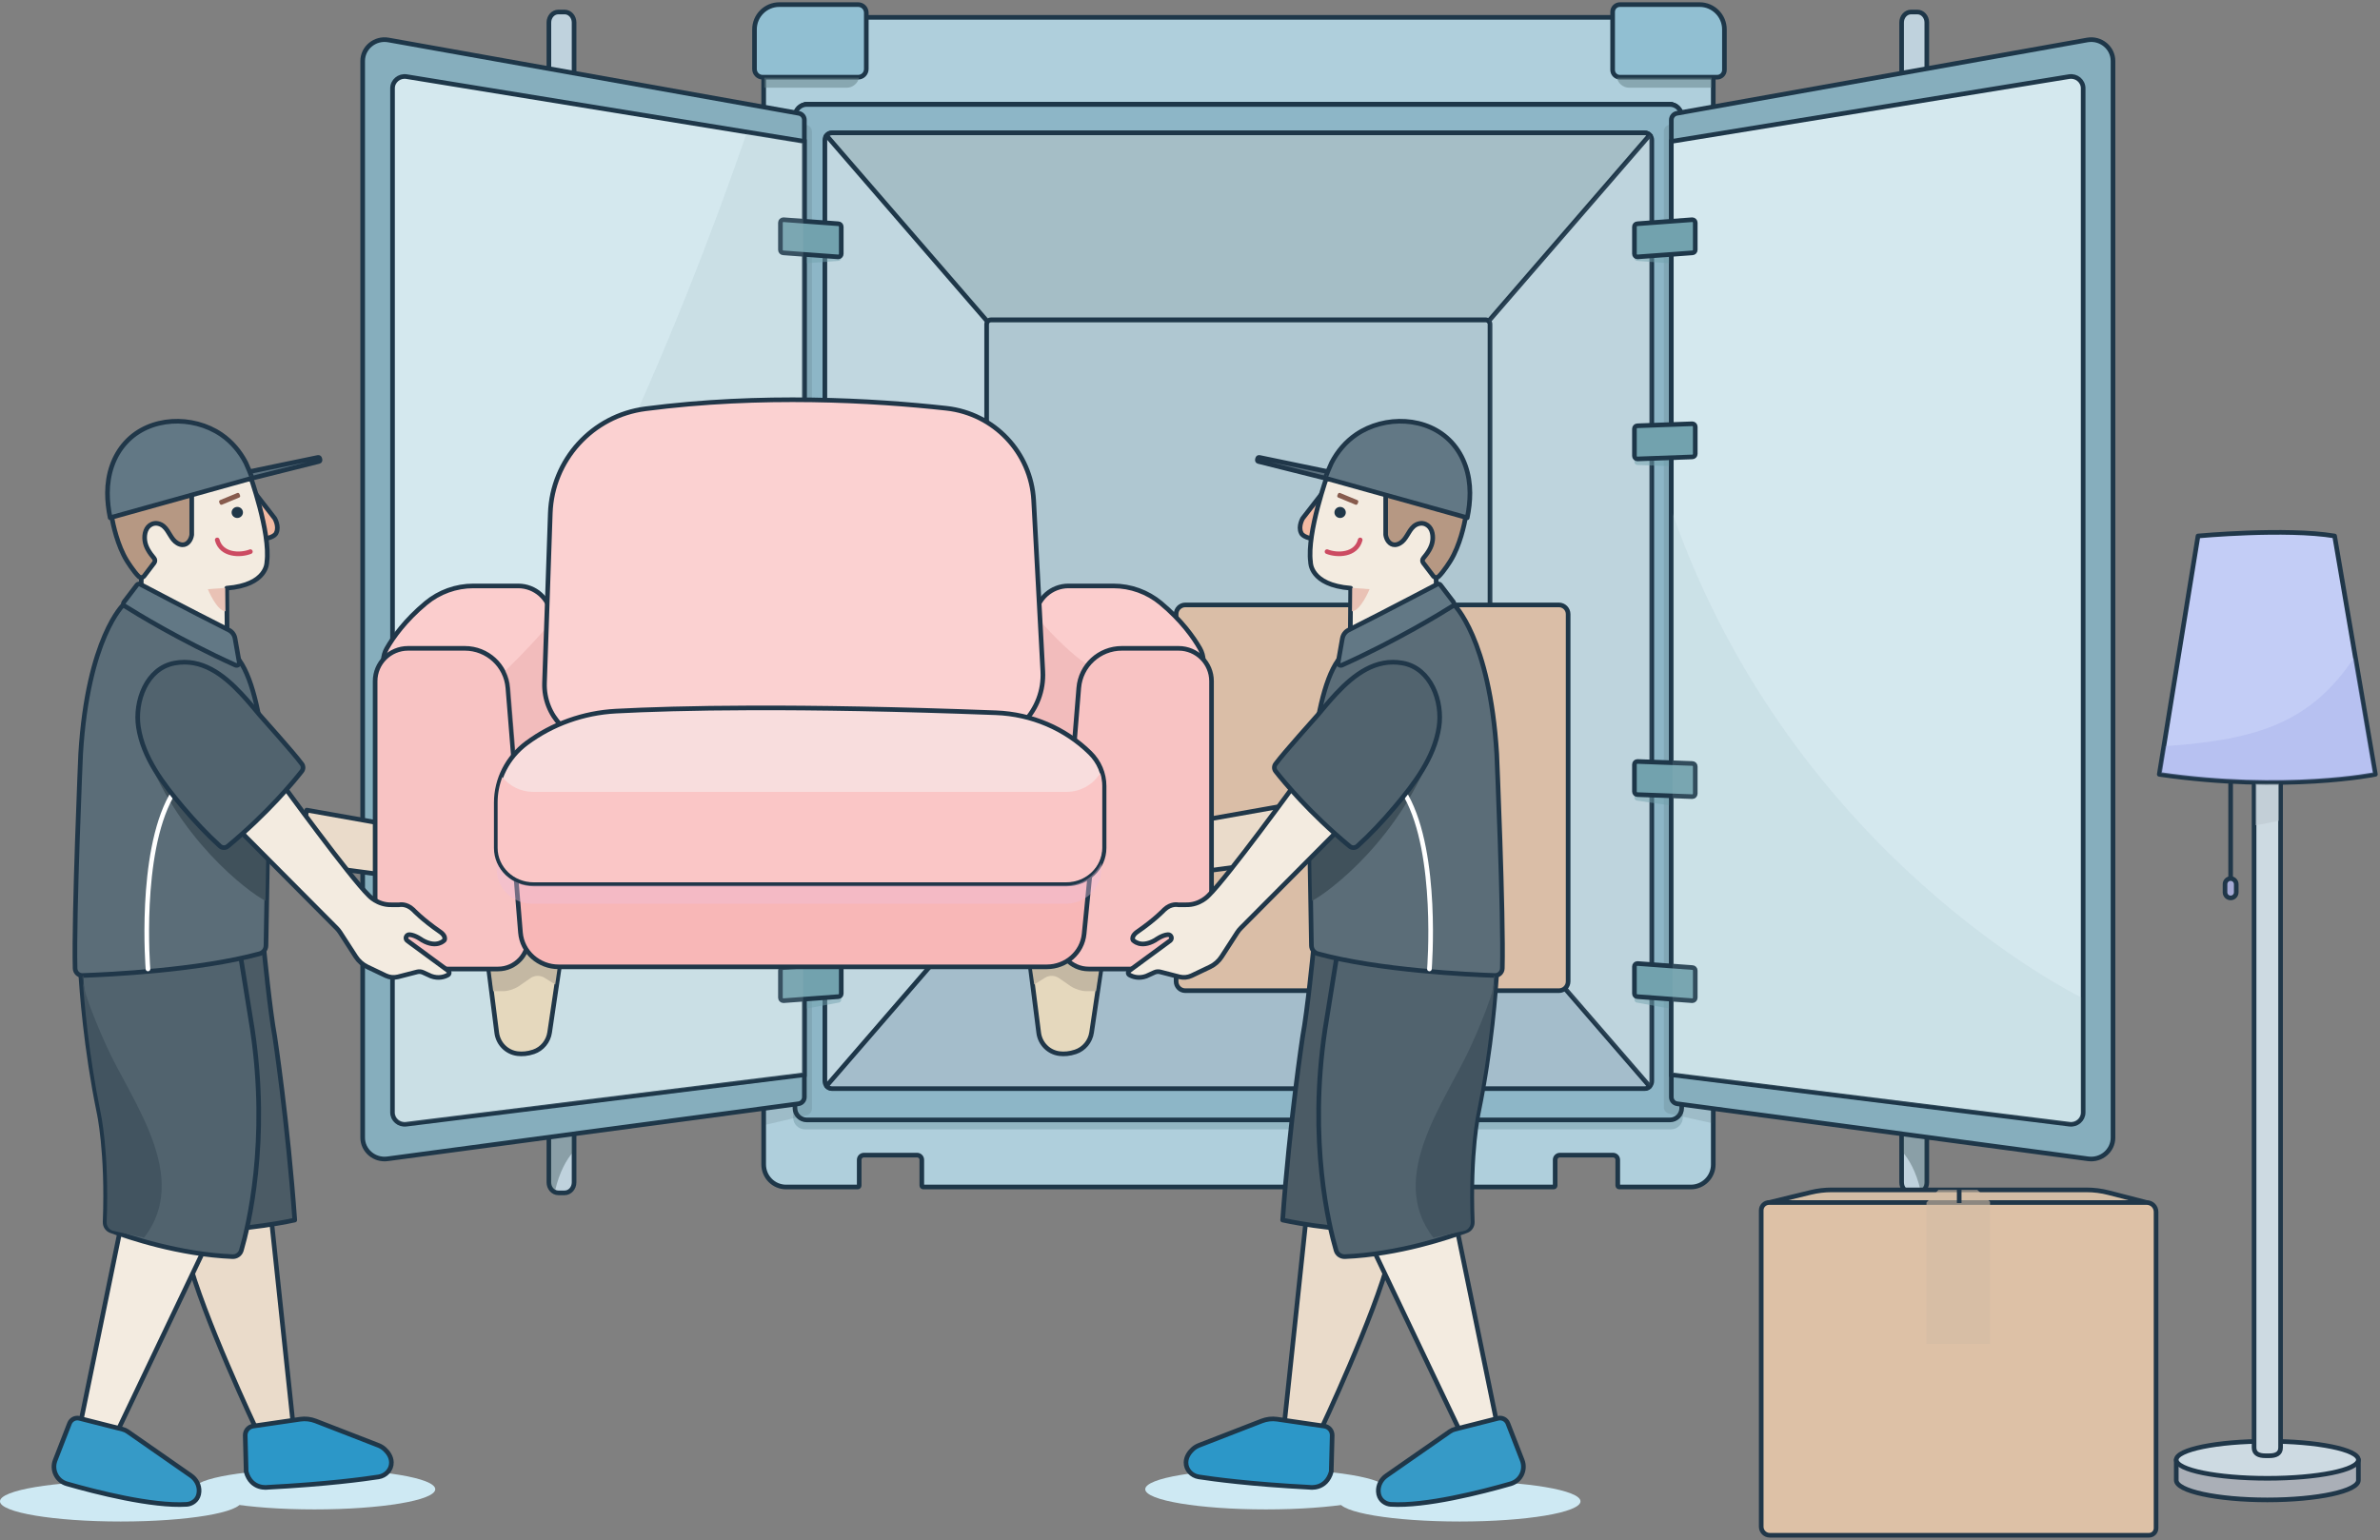 <svg width="771" height="499" viewBox="0 0 771 499" fill="none" xmlns="http://www.w3.org/2000/svg">
<rect x="0" y="0" width="771" height="499" fill="#808080" stroke="none"/>
<path d="M555.014 12.916V377.323C555.014 381.35 551.758 384.615 547.742 384.615H524.554C524.287 384.615 524.07 384.398 524.07 384.13V375.811C524.07 374.968 523.383 374.278 522.542 374.278H505.319C504.479 374.278 503.792 374.968 503.792 375.811V384.13C503.792 384.398 503.575 384.615 503.309 384.615H299.101C298.834 384.615 298.618 384.398 298.618 384.13V375.811C298.618 374.968 297.931 374.278 297.08 374.278H279.867C279.027 374.278 278.339 374.968 278.339 375.811V384.13C278.339 384.398 278.122 384.615 277.856 384.615H254.667C250.644 384.615 247.395 381.347 247.395 377.323V12.916C247.395 8.889 250.651 5.624 254.667 5.624H547.742C551.756 5.624 555.014 8.882 555.014 12.916Z" fill="#AFCFDC" stroke="#1E3749" stroke-width="1.5" stroke-miterlimit="10"/>
<path d="M277.994 25.017H247.06C245.602 25.017 244.419 23.831 244.419 22.369V9.545C244.419 5.096 248.016 1.489 252.453 1.489H277.994C279.452 1.489 280.635 2.675 280.635 4.137V22.369C280.635 23.831 279.453 25.017 277.994 25.017Z" fill="#91BFD2" stroke="#1E3749" stroke-width="1.5" stroke-miterlimit="10"/>
<path d="M524.766 25.017H556.274C557.573 25.017 558.627 23.96 558.627 22.657V9.546C558.627 5.097 555.03 1.49 550.592 1.49H524.764C523.465 1.49 522.411 2.547 522.411 3.85V22.657C522.413 23.96 523.465 25.017 524.766 25.017Z" fill="#91BFD2" stroke="#1E3749" stroke-width="1.5" stroke-miterlimit="10"/>
<path d="M540.711 362.107H261.698C259.585 362.107 257.872 360.39 257.872 358.271V37.59C257.872 35.471 259.585 33.754 261.698 33.754H540.711C542.824 33.754 544.536 35.471 544.536 37.59V358.271C544.536 360.39 542.824 362.107 540.711 362.107Z" fill="white" stroke="#1E3749" stroke-width="1.5" stroke-miterlimit="10"/>
<path d="M545.142 358.272V362.112C545.142 364.225 543.422 365.942 541.292 365.942H260.798C258.668 365.942 256.948 364.226 256.948 362.112V358.272C256.948 360.386 258.668 362.112 260.798 362.112H541.292C543.422 362.112 545.142 360.386 545.142 358.272Z" fill="#7FA4B0" fill-opacity="0.6" style="mix-blend-mode:multiply"/>
<path d="M540.78 362.107H261.699C259.585 362.107 257.872 360.39 257.872 358.271V37.59C257.872 35.471 259.586 33.754 261.699 33.754H540.779C542.891 33.754 544.604 35.471 544.604 37.59V358.271C544.605 360.39 542.892 362.107 540.78 362.107Z" fill="#82A8B5" stroke="#1E3749" stroke-width="1.5" stroke-miterlimit="10"/>
<path d="M523.784 25.159H554.472V28.423H527.784C525.845 28.423 524.173 27.059 523.784 25.159Z" fill="#628187" fill-opacity="0.5" style="mix-blend-mode:multiply"/>
<path d="M278.277 25.159H247.589V28.423H274.278C276.217 28.423 277.889 27.059 278.277 25.159Z" fill="#628187" fill-opacity="0.5" style="mix-blend-mode:multiply"/>
<path d="M540.953 362.877H261.361C259.243 362.877 257.527 361.156 257.527 359.033V37.686C257.527 35.562 259.243 33.842 261.361 33.842H540.952C543.069 33.842 544.785 35.562 544.785 37.686V359.033C544.786 361.156 543.07 362.877 540.953 362.877Z" fill="#8DB6C7" stroke="#1E3749" stroke-width="1.5" stroke-miterlimit="10"/>
<g opacity="0.3">
<path d="M263.022 42.615V359.224C263.022 360.321 262.213 361.248 261.129 361.392L247.887 364.474V38.084L261.22 40.467C262.266 40.65 263.022 41.558 263.022 42.615Z" fill="#3A5356" fill-opacity="0.5" style="mix-blend-mode:multiply"/>
</g>
<path d="M532.774 352.649H269.539C268.258 352.649 267.217 351.606 267.217 350.321V45.373C267.217 44.088 268.258 43.045 269.539 43.045H532.775C534.057 43.045 535.097 44.088 535.097 45.373V350.321C535.097 351.606 534.056 352.649 532.774 352.649Z" fill="#C1D7E0" stroke="#1E3749" stroke-width="1.5" stroke-miterlimit="10"/>
<path d="M481.278 292.082H321.035C320.255 292.082 319.621 291.447 319.621 290.664V105.029C319.621 104.247 320.254 103.611 321.035 103.611H481.278C482.059 103.611 482.692 104.246 482.692 105.029V290.664C482.692 291.447 482.059 292.082 481.278 292.082Z" fill="#AFC7D1" stroke="#1E3749" stroke-width="1.5" stroke-miterlimit="10"/>
<path d="M534.431 43.745L482.268 104.024C482.013 103.769 481.66 103.613 481.275 103.613H321.036C320.573 103.613 320.155 103.835 319.894 104.187L267.737 43.908C268.161 43.386 268.807 43.046 269.539 43.046H532.773C533.426 43.046 534.013 43.314 534.431 43.745Z" fill="#A5BEC6" stroke="#1E3749" stroke-width="1.5" stroke-miterlimit="10"/>
<path d="M534.431 352.04L482.268 291.761C482.013 292.016 481.66 292.172 481.275 292.172H321.036C320.573 292.172 320.155 291.95 319.894 291.598L267.737 351.877C268.161 352.399 268.807 352.739 269.539 352.739H532.773C533.426 352.739 534.013 352.471 534.431 352.04Z" fill="#A4BDCB" stroke="#1E3749" stroke-width="1.5" stroke-miterlimit="10" stroke-linejoin="round"/>
<path d="M182.913 386.51H180.872C179.181 386.51 177.812 384.987 177.812 383.109V7.291C177.812 5.413 179.181 3.89 180.872 3.89H182.913C184.603 3.89 185.974 5.413 185.974 7.291V383.109C185.973 384.987 184.602 386.51 182.913 386.51Z" fill="#BFD2DD" stroke="#1E3749" stroke-width="1.5" stroke-miterlimit="10"/>
<g opacity="0.4">
<path d="M178.296 356.602V383.122C178.296 384.286 178.918 385.33 179.831 385.787C181.245 379.549 183.646 375.677 185.478 373.482V356.155L178.296 356.602Z" fill="#3A5356" style="mix-blend-mode:multiply"/>
</g>
<path d="M117.49 368.611V19.777C117.49 15.449 121.495 12.179 125.843 12.957L258.772 36.712C259.815 36.898 260.574 37.805 260.574 38.865V355.472C260.574 356.567 259.765 357.492 258.68 357.638L125.535 375.482C121.28 376.053 117.49 372.815 117.49 368.611Z" fill="#86AEBD" stroke="#1E3749" stroke-width="1.5" stroke-miterlimit="10"/>
<g opacity="0.5">
<path d="M253.788 85.849L271.556 84.543C272.09 84.543 272.523 84.109 272.523 83.573V74.772C272.523 74.237 272.09 73.802 271.556 73.802L253.788 75.108C253.254 75.108 252.821 75.542 252.821 76.078V84.879C252.821 85.415 253.254 85.849 253.788 85.849Z" fill="#72A2AE" style="mix-blend-mode:multiply"/>
</g>
<g opacity="0.5">
<path d="M253.788 151.314L271.556 150.661C272.09 150.661 272.523 150.228 272.523 149.692V140.891C272.523 140.355 272.09 139.92 271.556 139.92L253.788 140.573C253.254 140.573 252.821 141.008 252.821 141.544V150.345C252.821 150.881 253.254 151.314 253.788 151.314Z" fill="#72A2AE" style="mix-blend-mode:multiply"/>
</g>
<g opacity="0.5">
<path d="M271.556 259.431L253.788 262.043C253.254 262.043 252.821 261.609 252.821 261.073V252.271C252.821 251.736 253.254 251.302 253.788 251.302L271.556 248.69C272.09 248.69 272.523 249.124 272.523 249.659V258.461C272.523 258.997 272.09 259.431 271.556 259.431Z" fill="#72A2AE" style="mix-blend-mode:multiply"/>
</g>
<g opacity="0.5">
<path d="M271.556 324.897L253.788 328.161C253.254 328.161 252.821 327.726 252.821 327.191V318.391C252.821 317.855 253.254 317.42 253.788 317.42L271.556 314.156C272.09 314.156 272.523 314.59 272.523 315.126V323.926C272.523 324.463 272.09 324.897 271.556 324.897Z" fill="#72A2AE" style="mix-blend-mode:multiply"/>
</g>
<path d="M127.16 28.615V360.455C127.16 362.78 129.256 364.57 131.61 364.255L260.574 348.231V45.823L131.721 24.831C129.333 24.442 127.16 26.245 127.16 28.615Z" fill="#D4E8EE" stroke="#1E3749" stroke-width="1.5" stroke-miterlimit="10"/>
<path d="M271.556 83.237L253.788 81.931C253.254 81.931 252.821 81.497 252.821 80.962V72.16C252.821 71.625 253.254 71.191 253.788 71.191L271.556 72.496C272.09 72.496 272.523 72.931 272.523 73.466V82.268C272.523 82.803 272.09 83.237 271.556 83.237Z" fill="#72A2AE" stroke="#1E3749" stroke-width="1.5" stroke-miterlimit="10"/>
<path d="M271.556 148.703L253.788 148.05C253.254 148.05 252.821 147.616 252.821 147.081V138.279C252.821 137.744 253.254 137.309 253.788 137.309L271.556 137.962C272.09 137.962 272.523 138.396 272.523 138.932V147.734C272.523 148.269 272.09 148.703 271.556 148.703Z" fill="#72A2AE" stroke="#1E3749" stroke-width="1.5" stroke-miterlimit="10"/>
<path d="M271.556 257.472L253.788 258.125C253.254 258.125 252.821 257.691 252.821 257.155V248.354C252.821 247.818 253.254 247.385 253.788 247.385L271.556 246.732C272.09 246.732 272.523 247.165 272.523 247.701V256.502C272.523 257.038 272.09 257.472 271.556 257.472Z" fill="#72A2AE" stroke="#1E3749" stroke-width="1.5" stroke-miterlimit="10"/>
<path d="M271.556 322.938L253.788 324.244C253.254 324.244 252.821 323.809 252.821 323.273V314.473C252.821 313.938 253.254 313.503 253.788 313.503L271.556 312.197C272.09 312.197 272.523 312.631 272.523 313.167V321.968C272.523 322.504 272.09 322.938 271.556 322.938Z" fill="#72A2AE" stroke="#1E3749" stroke-width="1.5" stroke-miterlimit="10"/>
<g opacity="0.2">
<path d="M127.757 270.95V360.513C127.757 361.461 128.171 362.367 128.894 363.001C129.646 363.659 130.649 363.96 131.655 363.827L260.192 347.851V46.292L241.834 43.298C219.479 107.91 181.581 199.694 127.757 270.95Z" fill="#9FB9C1" style="mix-blend-mode:multiply"/>
</g>
<path opacity="0.1" d="M535.068 45.245V350.192C535.068 350.864 534.781 351.478 534.324 351.896L482.166 291.617C482.473 291.356 482.663 290.964 482.663 290.54V104.904C482.663 104.512 482.506 104.159 482.245 103.898L534.402 43.619C534.813 44.043 535.068 44.605 535.068 45.245Z" fill="#A3BDC6" stroke="#1E3749" stroke-width="1.5" stroke-miterlimit="10"/>
<g opacity="0.3">
<path d="M539 42.526V358.757C539 359.852 539.856 360.778 541.002 360.922L555 364V38L540.905 40.38C539.8 40.563 539 41.469 539 42.526Z" fill="#3A5356" fill-opacity="0.5" style="mix-blend-mode:multiply"/>
</g>
<path d="M619.087 386.51H621.128C622.819 386.51 624.188 384.987 624.188 383.109V7.291C624.188 5.413 622.819 3.89 621.128 3.89H619.087C617.397 3.89 616.026 5.413 616.026 7.291V383.109C616.026 384.987 617.397 386.51 619.087 386.51Z" fill="#BFD2DD" stroke="#1E3749" stroke-width="1.5" stroke-miterlimit="10"/>
<g opacity="0.4">
<path d="M616.522 356.155V373.482C618.355 375.677 620.755 379.549 622.169 385.787C623.081 385.33 623.704 384.286 623.704 383.122V356.602L616.522 356.155Z" fill="#3A5356" style="mix-blend-mode:multiply"/>
</g>
<path d="M684.51 368.611V19.777C684.51 15.449 680.505 12.179 676.156 12.957L543.228 36.711C542.185 36.897 541.426 37.805 541.426 38.864V355.472C541.426 356.566 542.235 357.492 543.32 357.637L676.465 375.483C680.719 376.053 684.51 372.815 684.51 368.611Z" fill="#86AEBD" stroke="#1E3749" stroke-width="1.5" stroke-miterlimit="10"/>
<g opacity="0.5">
<path d="M548.212 85.849L530.444 84.543C529.91 84.543 529.477 84.109 529.477 83.573V74.772C529.477 74.237 529.91 73.802 530.444 73.802L548.212 75.108C548.746 75.108 549.179 75.542 549.179 76.078V84.879C549.179 85.415 548.745 85.849 548.212 85.849Z" fill="#72A2AE" style="mix-blend-mode:multiply"/>
</g>
<g opacity="0.5">
<path d="M548.212 151.314L530.444 150.661C529.91 150.661 529.477 150.228 529.477 149.692V140.891C529.477 140.356 529.91 139.921 530.444 139.921L548.212 140.574C548.746 140.574 549.179 141.008 549.179 141.544V150.345C549.179 150.881 548.745 151.314 548.212 151.314Z" fill="#72A2AE" style="mix-blend-mode:multiply"/>
</g>
<g opacity="0.5">
<path d="M530.444 259.431L548.212 262.043C548.746 262.043 549.179 261.609 549.179 261.073V252.271C549.179 251.736 548.746 251.302 548.212 251.302L530.444 248.69C529.91 248.69 529.477 249.124 529.477 249.659V258.461C529.477 258.997 529.91 259.431 530.444 259.431Z" fill="#72A2AE" style="mix-blend-mode:multiply"/>
</g>
<g opacity="0.5">
<path d="M530.444 324.897L548.212 328.161C548.746 328.161 549.179 327.726 549.179 327.191V318.391C549.179 317.855 548.746 317.42 548.212 317.42L530.444 314.156C529.91 314.156 529.477 314.59 529.477 315.126V323.926C529.477 324.463 529.91 324.897 530.444 324.897Z" fill="#72A2AE" style="mix-blend-mode:multiply"/>
</g>
<path d="M674.84 28.615V360.455C674.84 362.78 672.743 364.57 670.39 364.255L541.425 348.231V45.823L670.278 24.831C672.667 24.442 674.84 26.245 674.84 28.615Z" fill="#D4E8EE" stroke="#1E3749" stroke-width="1.5" stroke-miterlimit="10"/>
<path d="M530.444 83.237L548.212 81.931C548.746 81.931 549.179 81.497 549.179 80.962V72.16C549.179 71.625 548.746 71.191 548.212 71.191L530.444 72.496C529.91 72.496 529.477 72.931 529.477 73.466V82.268C529.477 82.803 529.91 83.237 530.444 83.237Z" fill="#72A2AE" stroke="#1E3749" stroke-width="1.5" stroke-miterlimit="10"/>
<path d="M530.444 148.703L548.212 148.05C548.746 148.05 549.179 147.616 549.179 147.081V138.279C549.179 137.744 548.746 137.309 548.212 137.309L530.444 137.962C529.91 137.962 529.477 138.396 529.477 138.932V147.734C529.477 148.269 529.91 148.703 530.444 148.703Z" fill="#72A2AE" stroke="#1E3749" stroke-width="1.5" stroke-miterlimit="10"/>
<path d="M530.444 257.472L548.212 258.125C548.746 258.125 549.179 257.691 549.179 257.155V248.354C549.179 247.818 548.746 247.385 548.212 247.385L530.444 246.732C529.91 246.732 529.477 247.165 529.477 247.701V256.502C529.477 257.038 529.91 257.472 530.444 257.472Z" fill="#72A2AE" stroke="#1E3749" stroke-width="1.5" stroke-miterlimit="10"/>
<path d="M530.444 322.938L548.212 324.244C548.746 324.244 549.179 323.809 549.179 323.273V314.473C549.179 313.938 548.746 313.503 548.212 313.503L530.444 312.197C529.91 312.197 529.477 312.631 529.477 313.167V321.968C529.477 322.504 529.91 322.938 530.444 322.938Z" fill="#72A2AE" stroke="#1E3749" stroke-width="1.5" stroke-miterlimit="10"/>
<g opacity="0.2">
<path d="M541.806 166.292V347.851L670.343 363.827C671.349 363.961 672.353 363.66 673.105 363.001C673.827 362.367 674.242 361.461 674.242 360.513V323.185C674.242 323.185 581 278 541.806 166.292Z" fill="#9FB9C1" fill-opacity="0.8" style="mix-blend-mode:multiply"/>
</g>
<path d="M505 196H384C382.343 196 381 197.343 381 199V318C381 319.657 382.343 321 384 321H505C506.657 321 508 319.657 508 318V199C508 197.343 506.657 196 505 196Z" fill="#DABEA7" stroke="#1E3749" stroke-width="1.5" stroke-miterlimit="10" stroke-linejoin="round"/>
<path d="M695.426 389.643L683.12 386.463C680.755 385.852 678.322 385.543 675.88 385.543H593.399C591.092 385.543 588.793 385.818 586.551 386.365L573.089 389.643V401.462H694.821L695.426 389.643Z" fill="#D3BDA5" stroke="#203749" stroke-width="1.5" stroke-miterlimit="10" stroke-linejoin="round"/>
<path d="M570.545 392.176V494.684C570.545 496.216 571.792 497.457 573.331 497.457H696.153C697.424 497.457 698.455 496.431 698.455 495.166V392.658C698.455 390.993 697.099 389.643 695.426 389.643H573.089C571.684 389.643 570.545 390.777 570.545 392.176Z" fill="#DDC1A6" stroke="#203749" stroke-width="1.5" stroke-miterlimit="10" stroke-linejoin="round"/>
<path d="M627.959 385.543H640.556L644.675 389.402V435.47H624.083V389.643L627.959 385.543Z" fill="#D3BDA5" fill-opacity="0.6" style="mix-blend-mode:multiply"/>
<path d="M634.682 385.483V389.824" stroke="#203749" stroke-width="1.5" stroke-miterlimit="10" stroke-linejoin="round"/>
<path d="M141 482.538C141 486.15 123.494 489.077 101.899 489.077C80.304 489.077 62.798 486.15 62.798 482.538C62.798 478.927 80.304 476 101.899 476C123.494 476 141 478.927 141 482.538Z" fill="#CEE9F3"/>
<path d="M78.202 486.462C78.202 490.073 60.696 493 39.101 493C17.506 493 0 490.073 0 486.462C0 482.85 17.506 479.923 39.101 479.923C60.696 479.923 78.202 482.85 78.202 486.462Z" fill="#CEE9F3"/>
<path d="M371 482.538C371 486.15 388.506 489.077 410.101 489.077C431.696 489.077 449.202 486.15 449.202 482.538C449.202 478.927 431.696 476 410.101 476C388.506 476 371 478.927 371 482.538Z" fill="#CEE9F3"/>
<path d="M433.798 486.462C433.798 490.073 451.304 493 472.899 493C494.494 493 512 490.073 512 486.462C512 482.85 494.494 479.923 472.899 479.923C451.304 479.923 433.798 482.85 433.798 486.462Z" fill="#CEE9F3"/>
<path d="M99.365 262.493L126.504 267.308L124.518 283.507L96.496 279.786L99.365 262.493Z" fill="#EADBCA" stroke="#203749" stroke-width="1.5" stroke-miterlimit="10" stroke-linejoin="round"/>
<path d="M413.635 261.493L386.496 266.308L388.482 282.507L416.504 278.786L413.635 261.493Z" fill="#EADBCA" stroke="#203749" stroke-width="1.5" stroke-miterlimit="10" stroke-linejoin="round"/>
<path d="M125.275 210.124C127.337 206.522 131.223 201.01 137.967 195.4C142.277 191.815 147.719 189.853 153.332 189.853H167.869C173.351 189.853 177.965 193.944 178.603 199.372L188.154 280.596C188.488 283.435 187.662 286.288 185.864 288.513L170.43 307.613C169.488 308.778 167.648 308.557 167.01 307.203L124.986 217.899C123.816 215.413 123.91 212.51 125.275 210.124Z" fill="#FBCDCD" stroke="#203749" stroke-width="1.5" stroke-miterlimit="10" stroke-linejoin="round"/>
<path d="M157.548 308.046L160.922 334.645C161.367 338.156 164.122 340.966 167.645 341.397C169.149 341.582 170.894 341.471 172.846 340.815C175.629 339.879 177.625 337.424 178.054 334.528L182.03 307.697L169.789 298.632L157.548 308.046Z" fill="#E5D8BD" stroke="#203749" stroke-width="1.5" stroke-miterlimit="10" stroke-linejoin="round"/>
<path d="M159.763 321.155H163.28C164.246 321.155 166.35 320.656 168.024 319.581L171.732 317.011C173.092 316.002 174.969 315.926 176.404 316.827L179.862 318.997L180.719 313.194L169.766 305.082L158.795 313.519L159.763 321.155Z" fill="#C4B8A3"/>
<path d="M333.119 308.046L336.492 334.645C336.938 338.156 339.692 340.966 343.216 341.397C344.72 341.582 346.464 341.471 348.417 340.815C351.2 339.879 353.195 337.424 353.625 334.528L357.601 307.697L345.36 298.632L333.119 308.046Z" fill="#E5D8BD" stroke="#203749" stroke-width="1.5" stroke-miterlimit="10" stroke-linejoin="round"/>
<path d="M161.34 313.973H138.487C129.119 313.973 121.525 306.402 121.525 297.063V220.709C121.525 214.836 126.301 210.075 132.192 210.075H150.584C157.875 210.075 163.945 215.658 164.53 222.902L171.04 303.492C171.497 309.139 167.023 313.973 161.34 313.973Z" fill="#F8C3C3" stroke="#203749" stroke-width="1.5" stroke-miterlimit="10" stroke-linejoin="round"/>
<path d="M356.202 313.507L345.143 305.082L334.191 313.193L335.048 318.996L338.506 316.825C339.94 315.925 341.818 316 343.178 317.01L346.886 319.58C348.56 320.654 350.664 321.153 351.63 321.153H355.065L356.202 313.507Z" fill="#C4B8A3"/>
<path d="M388.725 210.124C386.663 206.522 382.777 201.01 376.033 195.4C371.723 191.815 366.281 189.853 360.668 189.853H346.131C340.649 189.853 336.035 193.944 335.397 199.372L325.846 280.596C325.512 283.435 326.338 286.288 328.136 288.513L343.57 307.613C344.512 308.778 346.352 308.557 346.99 307.203L389.013 217.899C390.183 215.413 390.09 212.51 388.725 210.124Z" fill="#FBCDCD" stroke="#203749" stroke-width="1.5" stroke-miterlimit="10" stroke-linejoin="round"/>
<path opacity="0.4" d="M331.84 234.557L326.426 280.6C326.109 283.28 326.902 286.023 328.601 288.125L342.525 305.354C342.454 304.71 342.446 304.054 342.497 303.391L349.003 222.803C349.227 220.014 350.242 217.388 351.948 215.17C347.172 212.017 341.425 206.196 337.49 201.838L338.404 217.413C338.742 223.785 336.352 230.022 331.84 234.557Z" fill="#E3A3A3"/>
<path d="M352.66 313.973H375.513C384.881 313.973 392.475 306.402 392.475 297.063V220.709C392.475 214.836 387.699 210.075 381.808 210.075H363.416C356.125 210.075 350.055 215.658 349.47 222.902L342.96 303.492C342.503 309.139 346.977 313.973 352.66 313.973Z" fill="#F8C3C3" stroke="#203749" stroke-width="1.5" stroke-miterlimit="10" stroke-linejoin="round"/>
<path opacity="0.4" d="M163.625 217.438C164.427 219.066 164.907 220.811 165.053 222.631L171.565 303.218C171.617 303.881 171.608 304.537 171.538 305.179L185.455 287.954C187.154 285.85 187.948 283.107 187.629 280.428L182.428 236.168C178.063 232.329 175.677 226.812 175.875 220.995L176.454 204.018C172.291 208.68 167.982 213.187 163.625 217.438Z" fill="#E3A3A3"/>
<path d="M166.641 278.062L168.608 302.17C169.12 308.44 174.511 313.275 180.99 313.275H339.104C345.369 313.275 350.608 308.652 351.204 302.598L354.103 273.181L166.641 278.062Z" fill="#F8B7B7" stroke="#203749" stroke-width="1.5" stroke-miterlimit="10" stroke-linejoin="round"/>
<path d="M306.561 132.285C282.986 129.698 246.697 127.575 209.107 132.45C191.9 134.682 178.854 149.031 178.265 166.32L176.398 221.249C176.035 231.914 184.61 240.756 195.315 240.756H315.701C328.398 240.756 338.496 230.138 337.82 217.499L334.859 162.152C334.029 146.632 322.057 133.986 306.561 132.285Z" fill="#FBD1D1" stroke="#203749" stroke-width="1.5" stroke-miterlimit="10" stroke-linejoin="round"/>
<path d="M199.535 230.42C219.119 229.39 257.49 228.475 322.652 230.949C334.169 231.387 345.078 236.04 353.142 243.972C356.045 246.827 357.67 250.665 357.67 254.661V274.75C357.67 281.2 352.242 286.429 345.545 286.429H172.891C166.194 286.429 160.766 281.2 160.766 274.75V260.083C160.766 252.513 164.413 245.371 170.639 240.75C178.966 234.57 189.039 230.972 199.535 230.42Z" fill="#F8DDDD" stroke="#203749" stroke-width="1.5" stroke-miterlimit="10" stroke-linejoin="round"/>
<path d="M162.745 251.781C161.721 254.434 161.203 257.213 161.203 260.056V274.72C161.203 280.872 166.406 285.877 172.8 285.877H345.454C351.852 285.877 357.058 280.872 357.058 274.72V254.631C357.058 253.213 356.847 251.814 356.431 250.459C354.191 254.22 350.008 256.591 345.455 256.591H172.8C168.82 256.591 165.13 254.81 162.745 251.781Z" fill="#FAC6C6"/>
<g opacity="0.4">
<path d="M160.918 279.592V281.688C160.918 286.017 163.559 289.992 167.645 291.817C169.173 292.499 170.811 292.845 172.516 292.845H345.169C347.493 292.845 349.733 292.188 351.647 290.943C354.858 288.863 356.774 285.403 356.774 281.688V279.6C355.951 281.418 354.667 283.033 352.992 284.301C350.752 286.013 348.046 286.918 345.169 286.918H172.516C170.442 286.918 168.396 286.427 166.601 285.5C164.018 284.181 162.042 282.082 160.918 279.592Z" fill="#EEBED9" style="mix-blend-mode:multiply"/>
</g>
<path d="M428.376 159.76L422.006 167.961C422.006 167.961 420.478 170.587 421.497 172.637C421.497 172.637 421.815 174.046 425.445 174.623L428.376 159.76Z" fill="#F3BBA3" stroke="#203749" stroke-width="1.5" stroke-miterlimit="10" stroke-linejoin="round"/>
<path d="M430.159 153.546C430.159 153.546 423.28 172.637 424.554 182.119C424.554 182.119 424.299 189.55 437.547 190.575L437.42 206.976L465.317 192.881L465.189 185.578L473.469 166.103L430.159 153.546Z" fill="#F3EBE0" stroke="#203749" stroke-width="1.5" stroke-miterlimit="10" stroke-linejoin="round"/>
<path d="M407.655 149.517L430.826 155.321L431.383 153.073L407.99 148.214C407.741 148.152 407.49 148.304 407.428 148.554L407.326 148.966C407.265 149.209 407.413 149.456 407.655 149.517Z" fill="#5A707E" stroke="#203749" stroke-width="1.5" stroke-miterlimit="10" stroke-linejoin="round"/>
<path d="M473.97 166.069C474.561 166.236 474.93 166.822 474.822 167.428C474.359 170.012 472.931 176.746 469.903 181.67C469.903 181.67 467.774 185.139 466.058 186.79C465.547 187.28 464.724 187.204 464.296 186.639L461.055 182.369C460.717 181.923 460.731 181.302 461.088 180.872C462.479 179.202 463.839 177.328 464.094 175.067C464.322 173.046 463.801 170.688 461.76 169.817C460.472 169.267 458.971 169.669 457.945 170.571C456.17 172.133 455.639 174.754 453.567 175.987C453.054 176.292 452.476 176.51 451.88 176.524C450.15 176.563 449.076 174.809 448.886 173.278V160.572C448.886 159.778 449.639 159.204 450.398 159.419L473.97 166.069Z" fill="#B69883" stroke="#203749" stroke-width="1.5" stroke-miterlimit="10" stroke-linejoin="round"/>
<path d="M475.316 167.758C475.316 167.758 429.409 154.949 429.395 154.945C429.175 154.884 431.239 150.179 431.372 149.923C433.256 146.301 435.956 143.1 439.331 140.802C448.568 134.515 462.454 134.878 470.236 143.337C474.331 147.788 476.165 153.703 476.183 159.701C476.192 162.407 475.864 165.11 475.316 167.758Z" fill="#627885" stroke="#203749" stroke-width="1.5" stroke-miterlimit="10" stroke-linejoin="round"/>
<path d="M423.082 395.186L416.021 461.722L427.913 463.217C427.913 463.217 445.379 426.211 450.21 407.148L454.298 393.691L423.082 395.186Z" fill="#EADBCA" stroke="#203749" stroke-width="1.5" stroke-miterlimit="10" stroke-linejoin="round"/>
<path d="M429.014 462.087L413.754 459.854C412.073 459.609 410.357 459.803 408.772 460.418L388.481 468.292C387.708 468.592 386.988 469.017 386.38 469.583C385.425 470.469 384.246 471.941 384.206 473.827C384.155 476.198 386.013 478.178 388.343 478.54C393.05 479.271 405.137 480.913 424.196 481.907C424.196 481.907 429.585 482.842 431.257 476.861L431.56 465.127C431.599 463.611 430.506 462.305 429.014 462.087Z" fill="#2C97C8" stroke="#1F3749" stroke-width="1.5" stroke-miterlimit="10" stroke-linejoin="round"/>
<path d="M425.446 308.069C425.446 308.069 423.535 327.673 422.006 335.745C422.006 335.745 417.802 363.42 415.51 395.325C415.51 395.325 430.414 398.784 451.814 399.169L461.75 307.685L425.828 304.609L425.446 308.069Z" fill="#4B5B65" stroke="#203749" stroke-width="1.5" stroke-miterlimit="10" stroke-linejoin="round"/>
<path d="M472.811 463.457L484.68 459.998L470.157 389.271L441.114 396.959L472.811 463.457Z" fill="#F3EBE0" stroke="#203749" stroke-width="1.5" stroke-miterlimit="10" stroke-linejoin="round"/>
<path d="M482.303 310.939C483.847 311.053 485.015 312.385 484.928 313.94C484.547 320.839 483.188 339.626 478.946 360.346C478.946 360.346 476.062 373.04 476.947 395.962C476.995 397.203 476.255 398.334 475.097 398.765C469.584 400.821 453.084 406.442 435.683 407.174C434.369 407.229 433.184 406.4 432.814 405.13C430.588 397.503 423.768 369.876 429.266 333.438L433.054 309.885C433.289 308.422 434.598 307.384 436.067 307.493L482.303 310.939Z" fill="#51636E" stroke="#203749" stroke-width="1.5" stroke-miterlimit="10" stroke-linejoin="round"/>
<path d="M470.922 195.828C470.922 195.828 482.577 206.591 484.87 244.261C484.87 244.261 487.12 296.295 486.679 313.755C486.645 315.077 485.557 316.118 484.243 316.073C475.85 315.789 446.774 314.443 426.902 309.03C425.705 308.704 424.858 307.635 424.837 306.387L424.108 263.48C424.108 263.48 424.681 221.197 435.381 211.78L470.922 195.828Z" fill="#5B6D78" stroke="#203749" stroke-width="1.5" stroke-miterlimit="10" stroke-linejoin="round"/>
<path d="M447.153 482.965C447.303 485.415 448.959 486.379 449.955 486.749C450.312 486.881 450.688 486.947 451.074 486.976C462.001 487.656 479.736 483.097 488.868 480.478C492.028 479.57 493.72 476.136 492.526 473.062L492.282 472.438C487.674 475.644 483.348 476.448 483.348 476.448C469.064 479.702 457.45 479.314 449.419 478.132C447.943 479.295 447.04 481.083 447.153 482.965Z" fill="#208EB5"/>
<path d="M464.688 241.304C453.946 271.556 430.586 289.016 425.025 291.895C425.025 291.895 424.219 259.441 424.864 254.255L464.688 241.304Z" fill="#40515B"/>
<path d="M463.062 313.963C463.062 313.963 466.071 276.89 455.54 257.974" stroke="white" stroke-width="1.5" stroke-miterlimit="10" stroke-linecap="round" stroke-linejoin="round"/>
<path d="M466.653 189.557C467.598 190.796 469.803 193.691 470.854 195.07C471.166 195.48 471.06 196.066 470.625 196.34C467.121 198.545 452.585 207.485 434.716 215.531C434.079 215.817 433.38 215.269 433.502 214.578L434.86 206.864C435.068 205.687 435.809 204.682 436.872 204.147C440.562 202.289 450.281 197.355 465.554 189.318C465.928 189.121 466.396 189.22 466.653 189.557Z" fill="#627885" stroke="#203749" stroke-width="1.5" stroke-miterlimit="10" stroke-linejoin="round"/>
<path d="M419.783 253.729C419.783 253.729 397.656 284.197 391.533 290.139C391.533 290.139 388.741 293.272 384.229 293.165H381.651C381.651 293.165 379.396 292.625 377.14 294.785C377.14 294.785 374.24 297.918 368.44 301.916C368.44 301.916 366.399 303.212 367.043 304.617C367.043 304.617 369.406 307.426 374.24 304.617C374.24 304.617 376.458 302.973 378.312 302.845C379.364 302.772 379.907 304.053 379.119 304.755C378.93 304.924 378.702 305.096 378.429 305.265L365.821 314.525C365.336 314.881 365.381 315.622 365.907 315.913C367 316.519 368.917 317.165 371.34 316.286L373.97 315.083C374.562 314.813 375.227 314.753 375.858 314.915L382.079 316.516C383.399 316.855 384.796 316.72 386.028 316.133L391.99 313.293C393.518 312.565 394.814 311.424 395.736 309.998L400.805 302.154C401.14 301.636 401.528 301.154 401.963 300.717L435.682 266.801L419.783 253.729Z" fill="#F3EBE0" stroke="#203749" stroke-width="1.5" stroke-miterlimit="10" stroke-linejoin="round"/>
<path d="M488.488 461.232L493.122 473.153C494.349 476.311 492.609 479.842 489.367 480.773C479.981 483.467 461.763 488.142 450.536 487.444C450.142 487.419 449.761 487.346 449.39 487.21C448.368 486.837 446.67 485.842 446.517 483.322C446.392 481.267 447.451 479.319 449.134 478.147L469.644 463.864C470.152 463.51 470.719 463.251 471.319 463.099L485.271 459.565C486.607 459.227 487.986 459.941 488.488 461.232Z" fill="#369AC7" stroke="#1F3749" stroke-width="1.5" stroke-miterlimit="10" stroke-linejoin="round"/>
<path d="M432.911 224.704C430.723 227.033 428.705 229.484 426.824 231.729C425.888 232.847 416.043 243.715 413.207 247.56C412.692 248.257 412.704 249.211 413.238 249.893C415.751 253.107 424.239 263.462 437.226 274.213C437.955 274.816 439.026 274.8 439.728 274.164C444.031 270.262 448.039 265.967 451.779 261.535C458.094 254.051 464.624 245.573 466.155 235.597C467.425 227.321 463.606 216.575 454.477 214.863C445.693 213.216 438.706 218.532 432.911 224.704Z" fill="#51636E" stroke="#203749" stroke-width="1.5" stroke-miterlimit="10" stroke-linejoin="round"/>
<path d="M433.524 161.22L439.094 163.521C439.365 163.634 439.676 163.503 439.788 163.23L439.989 162.737C440.1 162.464 439.971 162.152 439.699 162.04L434.13 159.738C433.858 159.626 433.548 159.756 433.436 160.029L433.235 160.523C433.124 160.796 433.253 161.108 433.524 161.22Z" fill="#875B4D"/>
<path d="M434.132 167.837C433.116 167.837 432.292 167.035 432.292 166.044C432.292 165.054 433.116 164.251 434.132 164.251C435.147 164.251 435.971 165.054 435.971 166.044C435.971 167.035 435.147 167.837 434.132 167.837Z" fill="#1F3749"/>
<path d="M429.888 178.739C433.136 180.036 439.314 179.967 440.636 174.943" stroke="#CC4B62" stroke-width="1.5" stroke-miterlimit="10" stroke-linecap="round" stroke-linejoin="round"/>
<path d="M438.035 190.484L443.674 190.903C443.674 190.903 440.84 197.884 437.974 198.076L438.035 190.484Z" fill="#E9C2B5"/>
<path d="M464.329 401.035L474.588 398.761L475.109 398.499C475.969 397.965 476.48 397.003 476.442 395.963C475.553 373.041 478.442 360.342 478.442 360.342C482.238 341.813 483.716 324.819 484.266 316.502L483.735 316.075C486.045 317.933 477.431 336.88 476.574 338.783C468.537 356.63 448.966 381.174 464.329 401.035Z" fill="#425460"/>
<path d="M82.624 159.76L88.994 167.961C88.994 167.961 90.522 170.587 89.504 172.637C89.504 172.637 89.185 174.046 85.555 174.623L82.624 159.76Z" fill="#F3BBA3" stroke="#203749" stroke-width="1.5" stroke-miterlimit="10" stroke-linejoin="round"/>
<path d="M80.841 153.546C80.841 153.546 87.72 172.637 86.446 182.119C86.446 182.119 86.701 189.55 73.453 190.575L73.58 206.976L45.683 192.881L45.811 185.578L37.531 166.103L80.841 153.546Z" fill="#F3EBE0" stroke="#203749" stroke-width="1.5" stroke-miterlimit="10" stroke-linejoin="round"/>
<path d="M103.345 149.517L80.174 155.321L79.617 153.073L103.011 148.214C103.259 148.152 103.51 148.304 103.572 148.554L103.674 148.966C103.735 149.209 103.587 149.456 103.345 149.517Z" fill="#5A707E" stroke="#203749" stroke-width="1.5" stroke-miterlimit="10" stroke-linejoin="round"/>
<path d="M37.03 166.069C36.44 166.236 36.07 166.822 36.178 167.428C36.641 170.012 38.069 176.746 41.097 181.67C41.097 181.67 43.226 185.139 44.942 186.79C45.453 187.28 46.276 187.204 46.703 186.639L49.945 182.369C50.283 181.923 50.269 181.302 49.912 180.872C48.521 179.202 47.161 177.328 46.906 175.067C46.678 173.046 47.199 170.688 49.239 169.817C50.529 169.267 52.029 169.669 53.055 170.571C54.83 172.133 55.361 174.754 57.433 175.987C57.947 176.292 58.524 176.51 59.12 176.524C60.85 176.563 61.924 174.809 62.114 173.278V160.572C62.114 159.778 61.361 159.204 60.602 159.419L37.03 166.069Z" fill="#B69883" stroke="#203749" stroke-width="1.5" stroke-miterlimit="10" stroke-linejoin="round"/>
<path d="M35.684 167.758C35.684 167.758 81.591 154.949 81.605 154.945C81.825 154.884 79.761 150.179 79.628 149.923C77.744 146.301 75.044 143.1 71.669 140.802C62.432 134.515 48.546 134.878 40.764 143.337C36.669 147.788 34.835 153.703 34.817 159.701C34.808 162.407 35.136 165.11 35.684 167.758Z" fill="#627885" stroke="#203749" stroke-width="1.5" stroke-miterlimit="10" stroke-linejoin="round"/>
<path d="M87.918 395.186L94.979 461.722L83.087 463.217C83.087 463.217 65.621 426.211 60.79 407.148L56.702 393.691L87.918 395.186Z" fill="#EADBCA" stroke="#203749" stroke-width="1.5" stroke-miterlimit="10" stroke-linejoin="round"/>
<path d="M81.986 462.087L97.246 459.854C98.927 459.609 100.643 459.803 102.228 460.418L122.519 468.292C123.292 468.592 124.012 469.017 124.62 469.583C125.575 470.469 126.754 471.941 126.794 473.827C126.845 476.198 124.987 478.178 122.657 478.54C117.95 479.271 105.863 480.913 86.804 481.907C86.804 481.907 81.415 482.842 79.743 476.861L79.44 465.127C79.401 463.611 80.494 462.305 81.986 462.087Z" fill="#2C97C8" stroke="#1F3749" stroke-width="1.5" stroke-miterlimit="10" stroke-linejoin="round"/>
<path d="M85.554 308.069C85.554 308.069 87.465 327.673 88.994 335.745C88.994 335.745 93.198 363.42 95.49 395.325C95.49 395.325 80.586 398.784 59.186 399.169L49.25 307.685L85.172 304.609L85.554 308.069Z" fill="#4B5B65" stroke="#203749" stroke-width="1.5" stroke-miterlimit="10" stroke-linejoin="round"/>
<path d="M38.189 463.457L26.32 459.998L40.843 389.271L69.886 396.959L38.189 463.457Z" fill="#F3EBE0" stroke="#203749" stroke-width="1.5" stroke-miterlimit="10" stroke-linejoin="round"/>
<path d="M28.697 310.939C27.153 311.053 25.985 312.385 26.072 313.94C26.453 320.839 27.812 339.626 32.054 360.346C32.054 360.346 34.938 373.04 34.053 395.962C34.005 397.203 34.745 398.334 35.903 398.765C41.416 400.821 57.916 406.442 75.317 407.174C76.631 407.229 77.816 406.4 78.186 405.13C80.412 397.503 87.232 369.876 81.734 333.438L77.946 309.885C77.711 308.422 76.403 307.384 74.933 307.493L28.697 310.939Z" fill="#51636E" stroke="#203749" stroke-width="1.5" stroke-miterlimit="10" stroke-linejoin="round"/>
<path d="M40.078 195.828C40.078 195.828 28.423 206.591 26.13 244.261C26.13 244.261 23.881 296.295 24.321 313.755C24.355 315.077 25.443 316.118 26.757 316.073C35.15 315.789 64.226 314.443 84.098 309.03C85.295 308.704 86.142 307.635 86.163 306.387L86.892 263.48C86.892 263.48 86.319 221.197 75.619 211.78L40.078 195.828Z" fill="#5B6D78" stroke="#203749" stroke-width="1.5" stroke-miterlimit="10" stroke-linejoin="round"/>
<path d="M63.847 482.965C63.697 485.415 62.041 486.379 61.045 486.749C60.688 486.881 60.312 486.947 59.926 486.976C48.999 487.656 31.264 483.097 22.132 480.478C18.972 479.57 17.28 476.136 18.474 473.062L18.718 472.438C23.326 475.644 27.652 476.448 27.652 476.448C41.936 479.702 53.55 479.314 61.581 478.132C63.057 479.295 63.96 481.083 63.847 482.965Z" fill="#208EB5"/>
<path d="M46.312 241.304C57.054 271.556 80.414 289.016 85.975 291.895C85.975 291.895 86.781 259.441 86.136 254.255L46.312 241.304Z" fill="#40515B"/>
<path d="M47.938 313.963C47.938 313.963 44.929 276.89 55.46 257.974" stroke="white" stroke-width="1.5" stroke-miterlimit="10" stroke-linecap="round" stroke-linejoin="round"/>
<path d="M44.347 189.557C43.403 190.796 41.197 193.691 40.146 195.07C39.834 195.48 39.94 196.066 40.375 196.34C43.879 198.545 58.415 207.485 76.284 215.531C76.921 215.817 77.62 215.269 77.498 214.578L76.139 206.864C75.932 205.687 75.191 204.682 74.128 204.147C70.438 202.289 60.719 197.355 45.446 189.318C45.072 189.121 44.604 189.22 44.347 189.557Z" fill="#627885" stroke="#203749" stroke-width="1.5" stroke-miterlimit="10" stroke-linejoin="round"/>
<path d="M91.217 253.729C91.217 253.729 113.344 284.197 119.467 290.139C119.467 290.139 122.259 293.272 126.771 293.165H129.349C129.349 293.165 131.604 292.625 133.86 294.785C133.86 294.785 136.76 297.918 142.56 301.916C142.56 301.916 144.601 303.212 143.957 304.617C143.957 304.617 141.594 307.426 136.76 304.617C136.76 304.617 134.542 302.973 132.688 302.845C131.636 302.772 131.093 304.053 131.881 304.755C132.07 304.924 132.298 305.096 132.571 305.265L145.179 314.525C145.664 314.881 145.619 315.622 145.093 315.913C144 316.519 142.083 317.165 139.66 316.286L137.03 315.083C136.438 314.813 135.773 314.753 135.142 314.915L128.921 316.516C127.601 316.855 126.204 316.72 124.972 316.133L119.01 313.293C117.482 312.565 116.186 311.424 115.264 309.998L110.195 302.154C109.86 301.636 109.472 301.154 109.037 300.717L75.319 266.801L91.217 253.729Z" fill="#F3EBE0" stroke="#203749" stroke-width="1.5" stroke-miterlimit="10" stroke-linejoin="round"/>
<path d="M22.512 461.232L17.878 473.153C16.651 476.311 18.391 479.842 21.633 480.773C31.019 483.467 49.237 488.142 60.464 487.444C60.858 487.419 61.239 487.346 61.61 487.21C62.632 486.837 64.33 485.842 64.483 483.322C64.609 481.267 63.549 479.319 61.866 478.147L41.356 463.864C40.848 463.51 40.281 463.251 39.681 463.099L25.729 459.565C24.393 459.227 23.014 459.941 22.512 461.232Z" fill="#369AC7" stroke="#1F3749" stroke-width="1.5" stroke-miterlimit="10" stroke-linejoin="round"/>
<path d="M78.089 224.704C80.277 227.033 82.295 229.484 84.176 231.729C85.112 232.847 94.957 243.715 97.793 247.56C98.308 248.257 98.296 249.211 97.762 249.893C95.249 253.107 86.761 263.462 73.774 274.213C73.045 274.816 71.974 274.8 71.272 274.164C66.969 270.262 62.961 265.967 59.221 261.535C52.906 254.051 46.376 245.573 44.845 235.597C43.575 227.321 47.394 216.575 56.523 214.863C65.307 213.216 72.294 218.532 78.089 224.704Z" fill="#51636E" stroke="#203749" stroke-width="1.5" stroke-miterlimit="10" stroke-linejoin="round"/>
<path d="M77.475 161.22L71.906 163.521C71.635 163.634 71.324 163.503 71.213 163.23L71.011 162.737C70.9 162.464 71.029 162.152 71.301 162.04L76.87 159.738C77.142 159.626 77.452 159.756 77.564 160.029L77.765 160.523C77.876 160.796 77.747 161.108 77.475 161.22Z" fill="#875B4D"/>
<path d="M76.868 167.837C77.884 167.837 78.708 167.035 78.708 166.044C78.708 165.054 77.884 164.251 76.868 164.251C75.853 164.251 75.029 165.054 75.029 166.044C75.029 167.035 75.853 167.837 76.868 167.837Z" fill="#1F3749"/>
<path d="M81.112 178.739C77.864 180.036 71.686 179.967 70.364 174.943" stroke="#CC4B62" stroke-width="1.5" stroke-miterlimit="10" stroke-linecap="round" stroke-linejoin="round"/>
<path d="M72.965 190.484L67.326 190.903C67.326 190.903 70.16 197.884 73.026 198.076L72.965 190.484Z" fill="#E9C2B5"/>
<path d="M46.671 401.035L36.412 398.761L35.891 398.499C35.031 397.965 34.52 397.003 34.558 395.963C35.447 373.041 32.558 360.342 32.558 360.342C28.762 341.813 27.284 324.819 26.734 316.502L27.265 316.075C24.956 317.933 33.569 336.88 34.426 338.783C42.463 356.63 62.034 381.174 46.671 401.035Z" fill="#425460"/>
<path d="M764 479.614C764 483.141 750.793 486 734.5 486C718.207 486 705 483.141 705 479.614V473H764V479.614Z" fill="#AAAFB7" stroke="#203749" stroke-width="1.5" stroke-miterlimit="10" stroke-linejoin="round"/>
<path d="M734.5 479C750.792 479 764 476.314 764 473C764 469.686 750.792 467 734.5 467C718.208 467 705 469.686 705 473C705 476.314 718.208 479 734.5 479Z" fill="#CDDAE2" stroke="#203749" stroke-width="1.5" stroke-miterlimit="10" stroke-linejoin="round"/>
<path d="M735.161 471.692H733.84C731.833 471.692 730.207 471.067 730.207 469.062V233.077H738.793V469.062C738.793 471.066 737.167 471.692 735.161 471.692Z" fill="#CDDAE2" stroke="#203749" stroke-width="1.5" stroke-miterlimit="10" stroke-linejoin="round"/>
<path d="M722.612 241.329V285.885" stroke="#203749" stroke-width="1.5" stroke-miterlimit="10" stroke-linejoin="round"/>
<path d="M712.044 173.669C712.044 173.669 740.444 171.028 756.295 173.669L769.505 250.9C769.505 250.9 740.444 256.841 699.495 250.9L712.044 173.669Z" fill="#C3CDF6" stroke="#203749" stroke-width="1.5" stroke-miterlimit="10" stroke-linejoin="round"/>
<path opacity="0.3" d="M700.01 250.537C737.343 255.878 764.979 251.273 768.879 250.559L762.57 213.165C748.7 233.738 732.078 239.679 701.477 241.769L700.01 250.537Z" fill="#9CA3E2"/>
<path opacity="0.5" d="M730.645 253.98V267.402C733.246 266.955 735.798 266.475 738.24 265.973V253.98H730.645Z" fill="#BAC4CC"/>
<path d="M722.612 290.945C721.608 290.945 720.795 290.133 720.795 289.13V286.49C720.795 285.487 721.608 284.675 722.612 284.675C723.615 284.675 724.428 285.487 724.428 286.49V289.13C724.428 290.133 723.615 290.945 722.612 290.945Z" fill="#A5AAD5" stroke="#203749" stroke-width="1.5" stroke-miterlimit="10" stroke-linejoin="round"/>
</svg>
